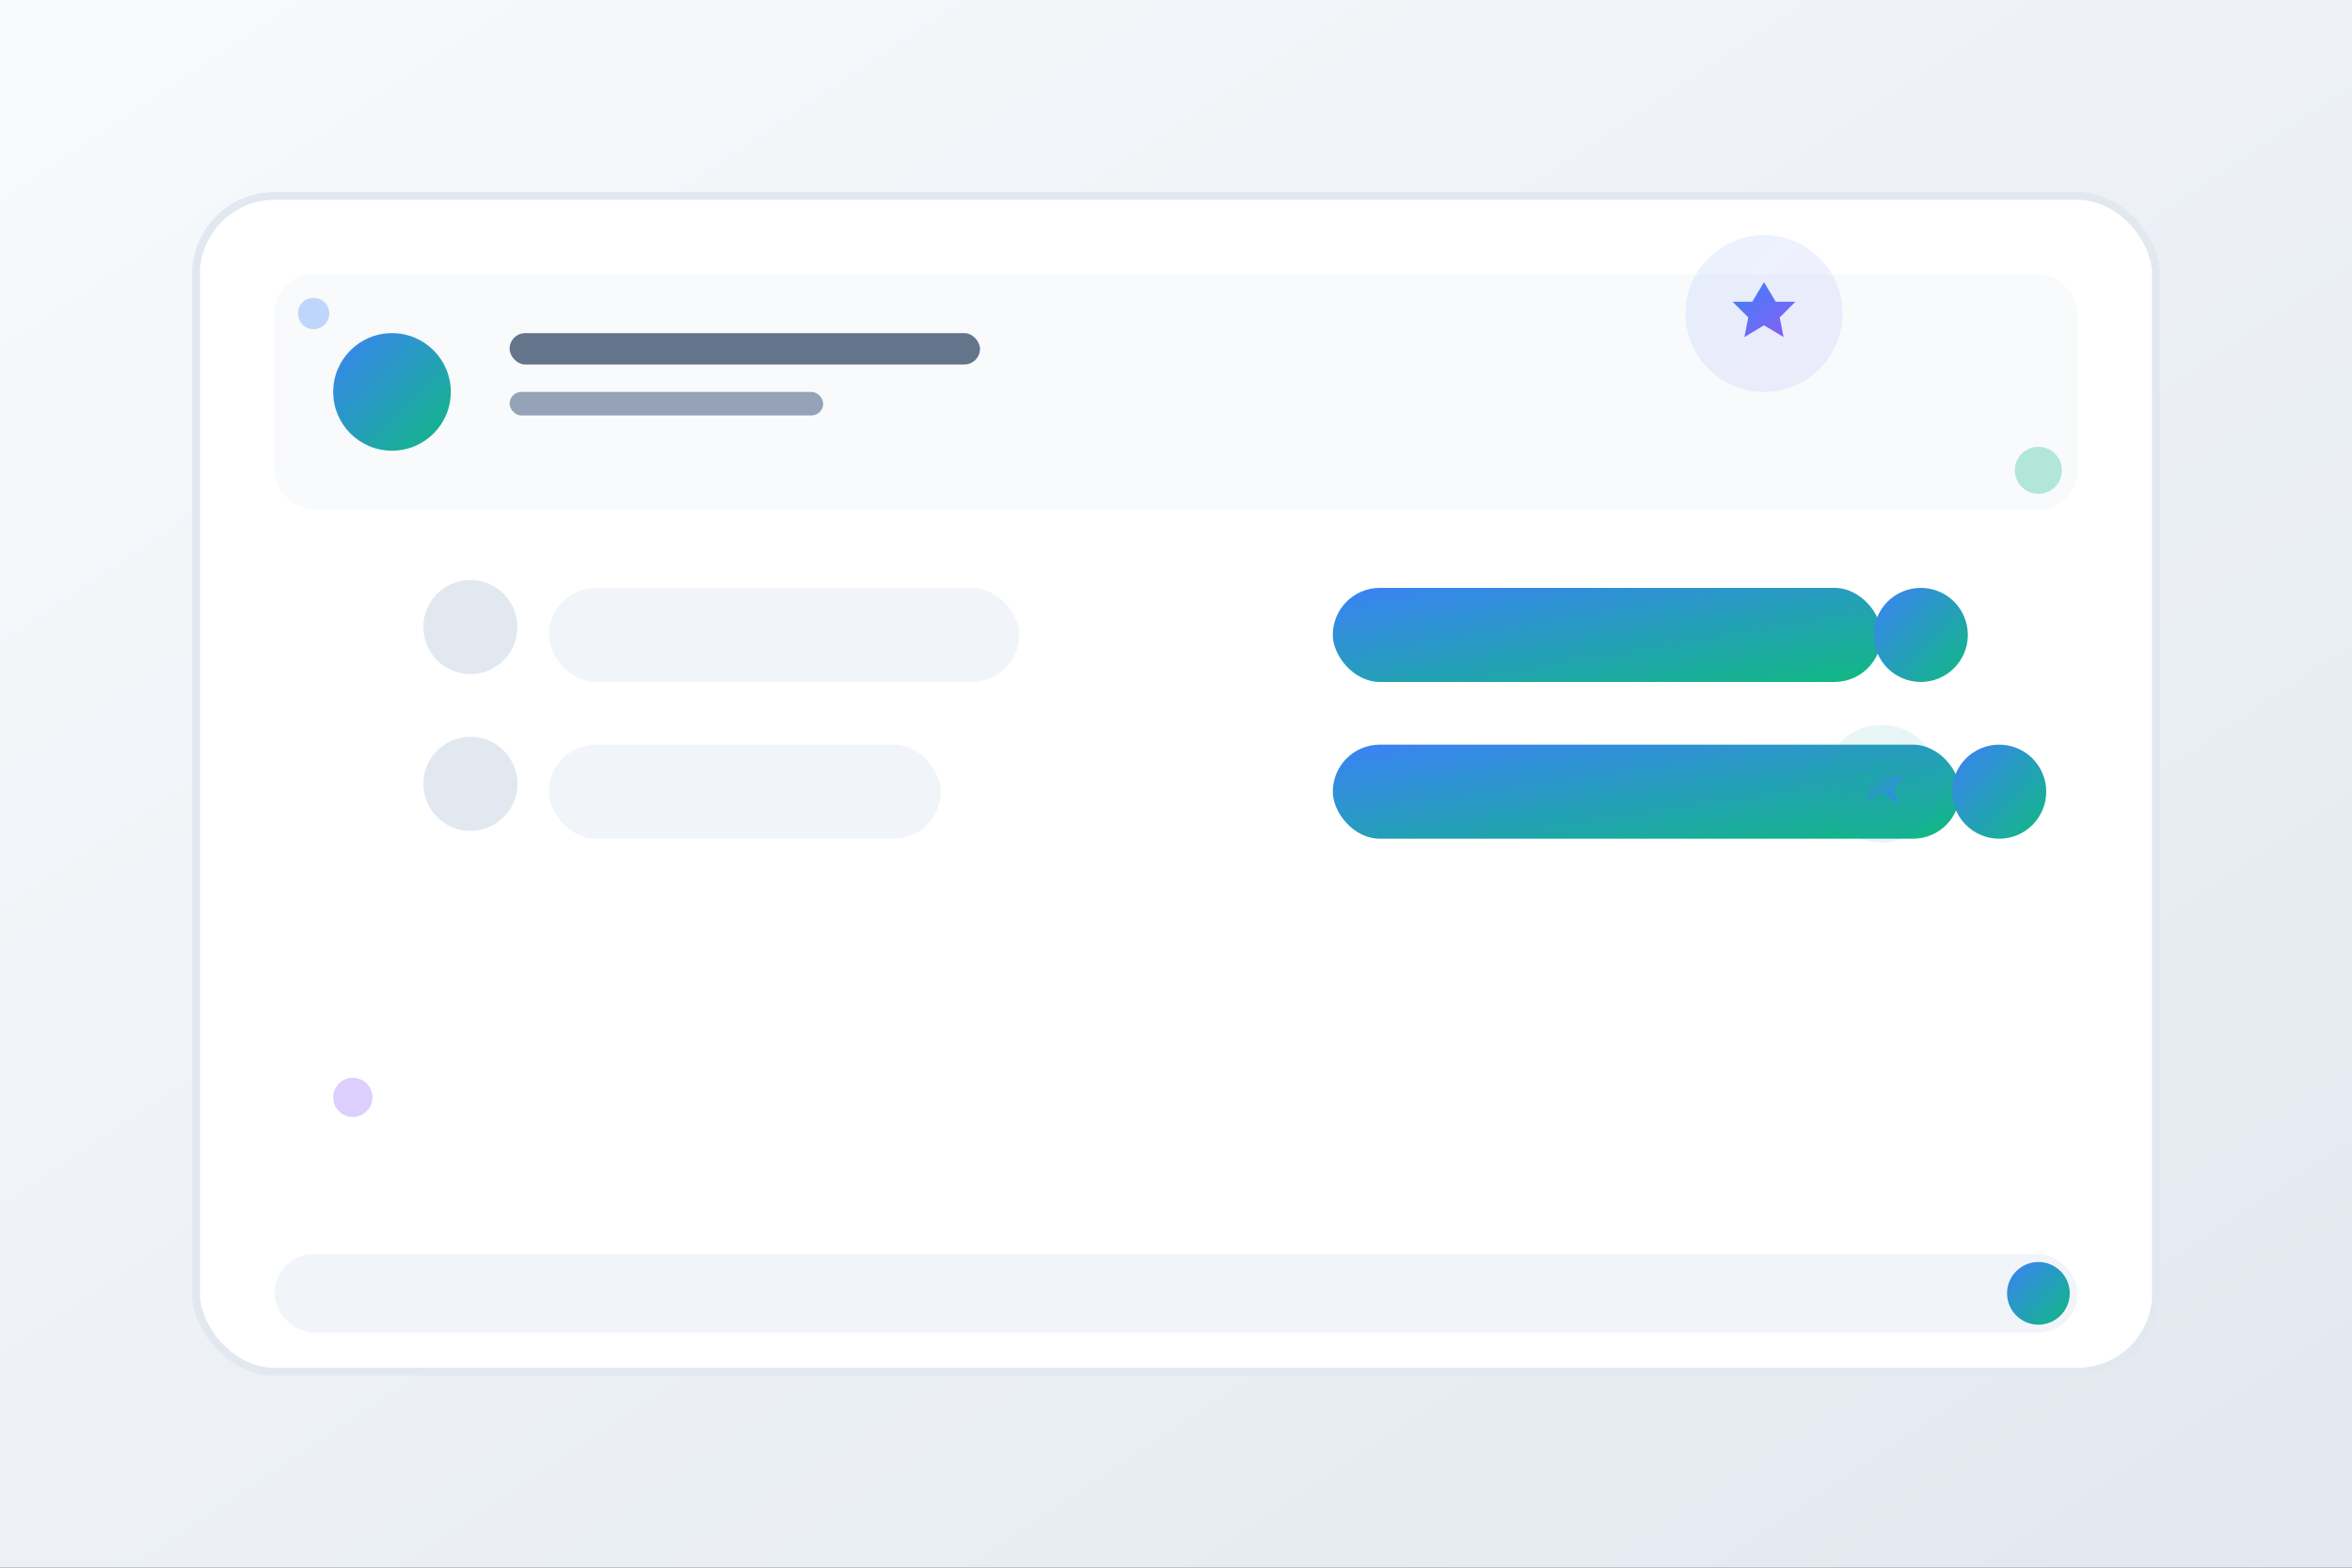 <svg width="600" height="400" viewBox="0 0 600 400" fill="none" xmlns="http://www.w3.org/2000/svg">
  <rect x="0" y="0" width="600" height="400" fill="#333333" stroke="none"/>
  <!-- Background -->
  <rect width="600" height="400" fill="url(#gradient1)"/>
  
  <!-- Chat Interface -->
  <rect x="50" y="50" width="500" height="300" rx="20" fill="white" stroke="#E2E8F0" stroke-width="2"/>
  
  <!-- Chat Header -->
  <rect x="70" y="70" width="460" height="60" rx="10" fill="#F8FAFC"/>
  <circle cx="100" cy="100" r="15" fill="url(#gradient2)"/>
  <rect x="130" y="85" width="120" height="8" rx="4" fill="#64748B"/>
  <rect x="130" y="100" width="80" height="6" rx="3" fill="#94A3B8"/>
  
  <!-- Chat Messages -->
  <!-- User Message 1 -->
  <circle cx="120" cy="160" r="12" fill="#E2E8F0"/>
  <rect x="140" y="150" width="120" height="24" rx="12" fill="#F1F5F9"/>
  
  <!-- AI Response 1 -->
  <rect x="340" y="150" width="140" height="24" rx="12" fill="url(#gradient2)"/>
  <circle cx="490" cy="162" r="12" fill="url(#gradient2)"/>
  
  <!-- User Message 2 -->
  <circle cx="120" cy="200" r="12" fill="#E2E8F0"/>
  <rect x="140" y="190" width="100" height="24" rx="12" fill="#F1F5F9"/>
  
  <!-- AI Response 2 -->
  <rect x="340" y="190" width="160" height="24" rx="12" fill="url(#gradient2)"/>
  <circle cx="510" cy="202" r="12" fill="url(#gradient2)"/>
  
  <!-- Input Area -->
  <rect x="70" y="320" width="460" height="20" rx="10" fill="#F1F5F9"/>
  <circle cx="520" cy="330" r="8" fill="url(#gradient2)"/>
  
  <!-- Floating Elements -->
  <circle cx="80" cy="80" r="4" fill="#3B82F6" opacity="0.3"/>
  <circle cx="520" cy="120" r="6" fill="#10B981" opacity="0.3"/>
  <circle cx="90" cy="280" r="5" fill="#8B5CF6" opacity="0.3"/>
  
  <!-- Health Icons -->
  <g transform="translate(450, 80)">
    <circle cx="0" cy="0" r="20" fill="url(#gradient3)" opacity="0.1"/>
    <path d="M0 -8 L3 -3 L8 -3 L4 1 L5 6 L0 3 L-5 6 L-4 1 L-8 -3 L-3 -3 Z" fill="url(#gradient3)"/>
  </g>
  
  <g transform="translate(480, 200)">
    <circle cx="0" cy="0" r="15" fill="url(#gradient4)" opacity="0.1"/>
    <path d="M0 -6 L2 -2 L6 -2 L3 1 L4 5 L0 2 L-4 5 L-3 1 L-6 -2 L-2 -2 Z" fill="url(#gradient4)"/>
  </g>
  
  <!-- Gradients -->
  <defs>
    <linearGradient id="gradient1" x1="0%" y1="0%" x2="100%" y2="100%">
      <stop offset="0%" style="stop-color:#F8FAFC;stop-opacity:1" />
      <stop offset="100%" style="stop-color:#E2E8F0;stop-opacity:1" />
    </linearGradient>
    <linearGradient id="gradient2" x1="0%" y1="0%" x2="100%" y2="100%">
      <stop offset="0%" style="stop-color:#3B82F6;stop-opacity:1" />
      <stop offset="100%" style="stop-color:#10B981;stop-opacity:1" />
    </linearGradient>
    <linearGradient id="gradient3" x1="0%" y1="0%" x2="100%" y2="100%">
      <stop offset="0%" style="stop-color:#3B82F6;stop-opacity:1" />
      <stop offset="100%" style="stop-color:#8B5CF6;stop-opacity:1" />
    </linearGradient>
    <linearGradient id="gradient4" x1="0%" y1="0%" x2="100%" y2="100%">
      <stop offset="0%" style="stop-color:#10B981;stop-opacity:1" />
      <stop offset="100%" style="stop-color:#3B82F6;stop-opacity:1" />
    </linearGradient>
  </defs>
</svg> 
